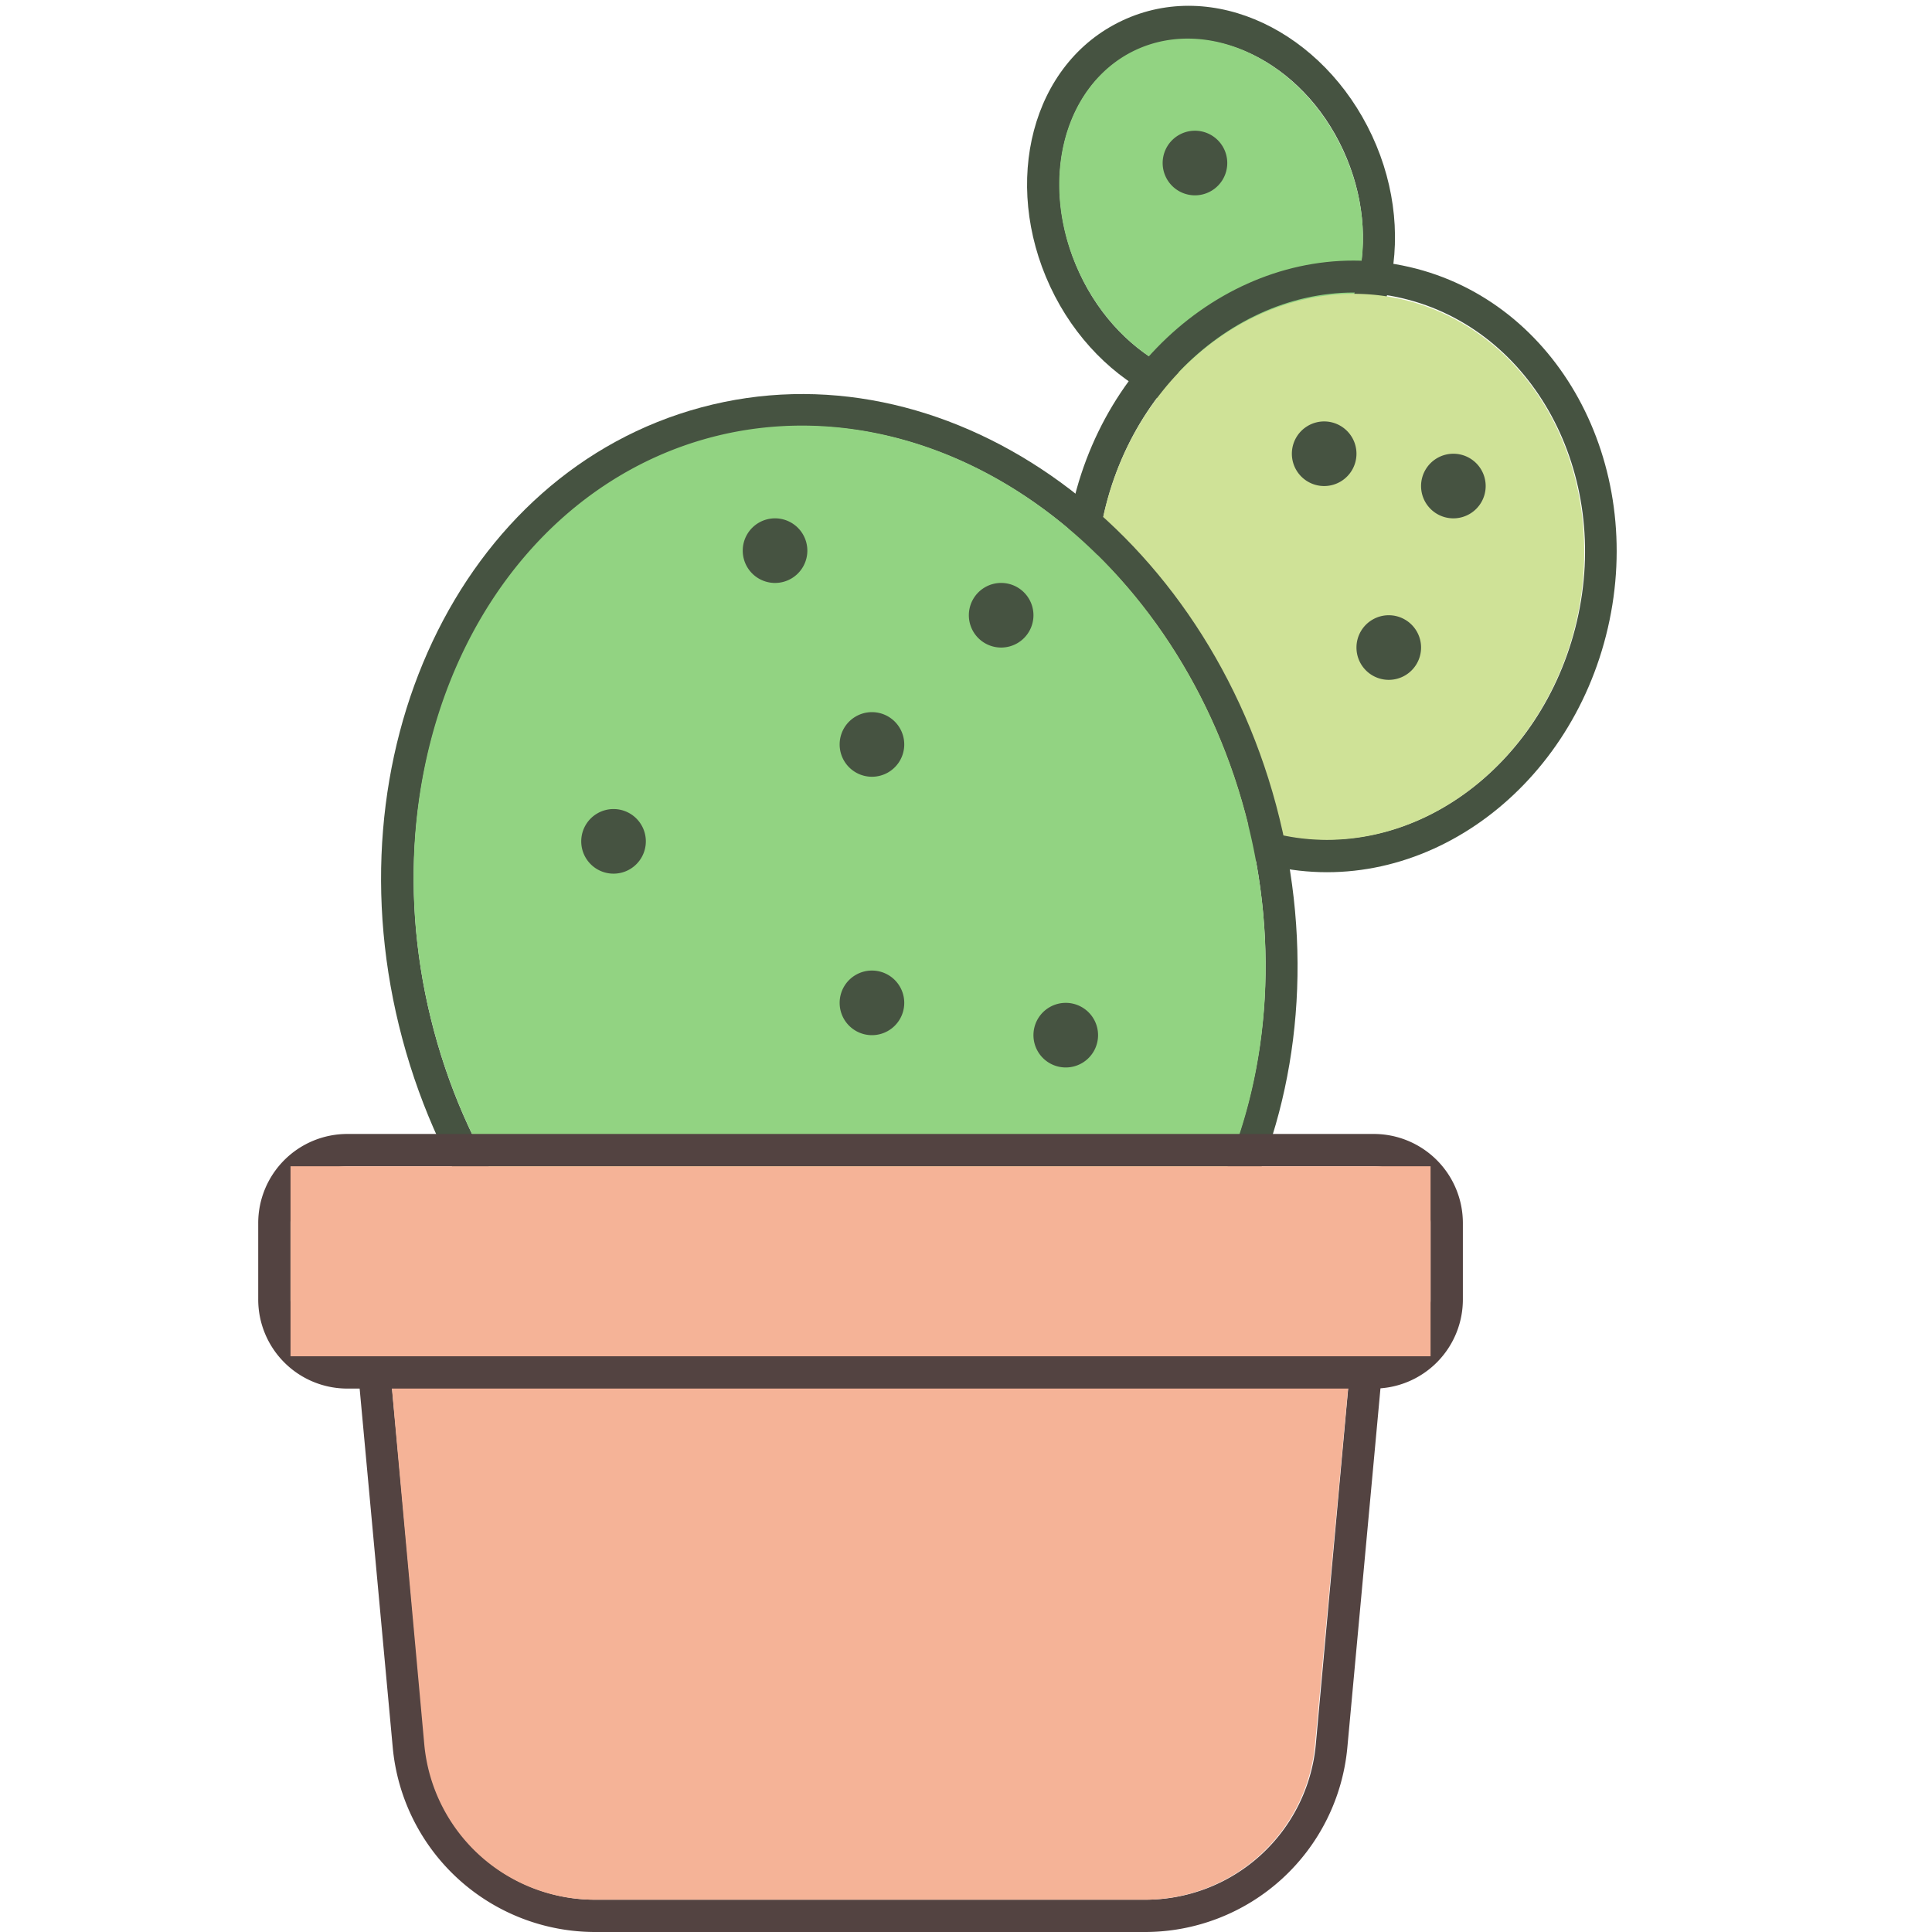 <?xml version="1.0" standalone="no"?><!DOCTYPE svg PUBLIC "-//W3C//DTD SVG 1.1//EN" "http://www.w3.org/Graphics/SVG/1.1/DTD/svg11.dtd"><svg class="icon" width="200px" height="200.00px" viewBox="0 0 1024 1024" version="1.1" xmlns="http://www.w3.org/2000/svg"><path d="M681.693 197.388c38.571-17.926 52.066-70.496 30.212-117.828s-70.496-70.496-109.57-52.771-52.066 70.496-30.212 117.828 70.999 70.798 109.57 52.771z m7.251 15.509c-47.937 22.357-106.65-5.942-132.33-61.029s-10.071-118.332 38.269-140.991 106.65 5.942 132.33 61.029 9.668 118.735-38.269 140.991z" fill="#465341" /><path d="M572.087 144.629a94.162 77.042 65 1 0 139.647-65.118 94.162 77.042 65 1 0-139.647 65.118Z" fill="#92D382" /><path d="M677.665 441.907c69.086 16.214 139.783-34.341 158.112-112.592s-23.264-154.788-92.349-171.204-140.085 35.147-158.112 113.397 23.264 154.788 92.349 170.398z m-3.827 16.718c-78.854-18.228-125.382-104.132-105.24-191.345s99.6-143.912 178.354-125.784 125.382 104.132 105.24 191.345-99.6 144.214-178.354 126.087z" fill="#465341" /><path d="M677.635 442.232a128.403 145.523 13 1 0 65.471-283.587 128.403 145.523 13 1 0-65.471 283.587Z" fill="#CFE297" /><path d="M770.316 257.611m-17.12 0a17.12 17.12 0 1 0 34.241 0 17.12 17.12 0 1 0-34.241 0Z" fill="#465341" /><path d="M736.076 343.213m-17.12 0a17.12 17.12 0 1 0 34.241 0 17.12 17.12 0 1 0-34.241 0Z" fill="#465341" /><path d="M701.835 240.491m-17.12 0a17.12 17.12 0 1 0 34.241 0 17.12 17.12 0 1 0-34.241 0Z" fill="#465341" /><path d="M633.353 86.408m-17.12 0a17.12 17.12 0 1 0 34.241 0 17.12 17.12 0 1 0-34.241 0Z" fill="#465341" /><path d="M513.511 745.039c118.936-31.824 184.397-172.211 146.53-313.907S495.081 200.208 376.346 232.434 192.151 404.746 230.017 546.341 394.977 776.862 513.511 745.039z m4.431 16.516c-128.604 34.543-264.359-60.425-304.642-210.782s30.212-300.412 158.414-334.854 264.359 60.425 304.642 210.782-29.608 300.412-158.212 334.854z" fill="#465341" /><path d="M230.033 546.313a265.366 222.565 75 1 0 429.962-115.208 265.366 222.565 75 1 0-429.962 115.208Z" fill="#92D382" /><path d="M410.788 291.852m-17.12 0a17.12 17.12 0 1 0 34.241 0 17.12 17.12 0 1 0-34.241 0Z" fill="#465341" /><path d="M325.187 445.935m-17.12 0a17.12 17.12 0 1 0 34.241 0 17.12 17.12 0 1 0-34.241 0Z" fill="#465341" /><path d="M462.15 531.537m-17.12 0a17.12 17.12 0 1 0 34.241 0 17.12 17.12 0 1 0-34.241 0Z" fill="#465341" /><path d="M564.872 548.658m-17.12 0a17.12 17.12 0 1 0 34.241 0 17.12 17.12 0 1 0-34.241 0Z" fill="#465341" /><path d="M462.15 394.574m-17.12 0a17.12 17.12 0 1 0 34.241 0 17.12 17.12 0 1 0-34.241 0Z" fill="#465341" /><path d="M530.631 326.093m-17.12 0a17.12 17.12 0 1 0 34.241 0 17.12 17.12 0 1 0-34.241 0Z" fill="#465341" /><path d="M204.337 698.713l20.947 225.888a90.637 90.637 0 0 0 90.637 82.279h290.845a90.637 90.637 0 0 0 90.637-82.279l20.544-225.888z m-18.732-17.12h551.075l-22.559 244.62a107.758 107.758 0 0 1-107.355 97.788H315.519a107.758 107.758 0 0 1-107.355-97.788z" fill="#534341" /><path d="M204.337 698.713h513.611l-20.947 225.888a90.637 90.637 0 0 1-90.637 82.279H315.519a90.637 90.637 0 0 1-90.637-82.279z" fill="#F5B397" /><path d="M184.195 618.146a30.212 30.212 0 0 0-30.212 30.212v40.283a30.212 30.212 0 0 0 30.212 30.212h543.824a30.212 30.212 0 0 0 30.212-30.212v-40.283a30.212 30.212 0 0 0-30.212-30.212z m0-17.12h543.824a47.232 47.232 0 0 1 47.333 47.333v40.283a47.232 47.232 0 0 1-47.333 47.333h-543.824a47.232 47.232 0 0 1-47.333-47.333v-40.283a47.232 47.232 0 0 1 47.333-47.333z" fill="#534341" /><path d="M153.983 618.146l604.249 0 0 100.708-604.249 0 0-100.708Z" fill="#F5B397" /></svg>